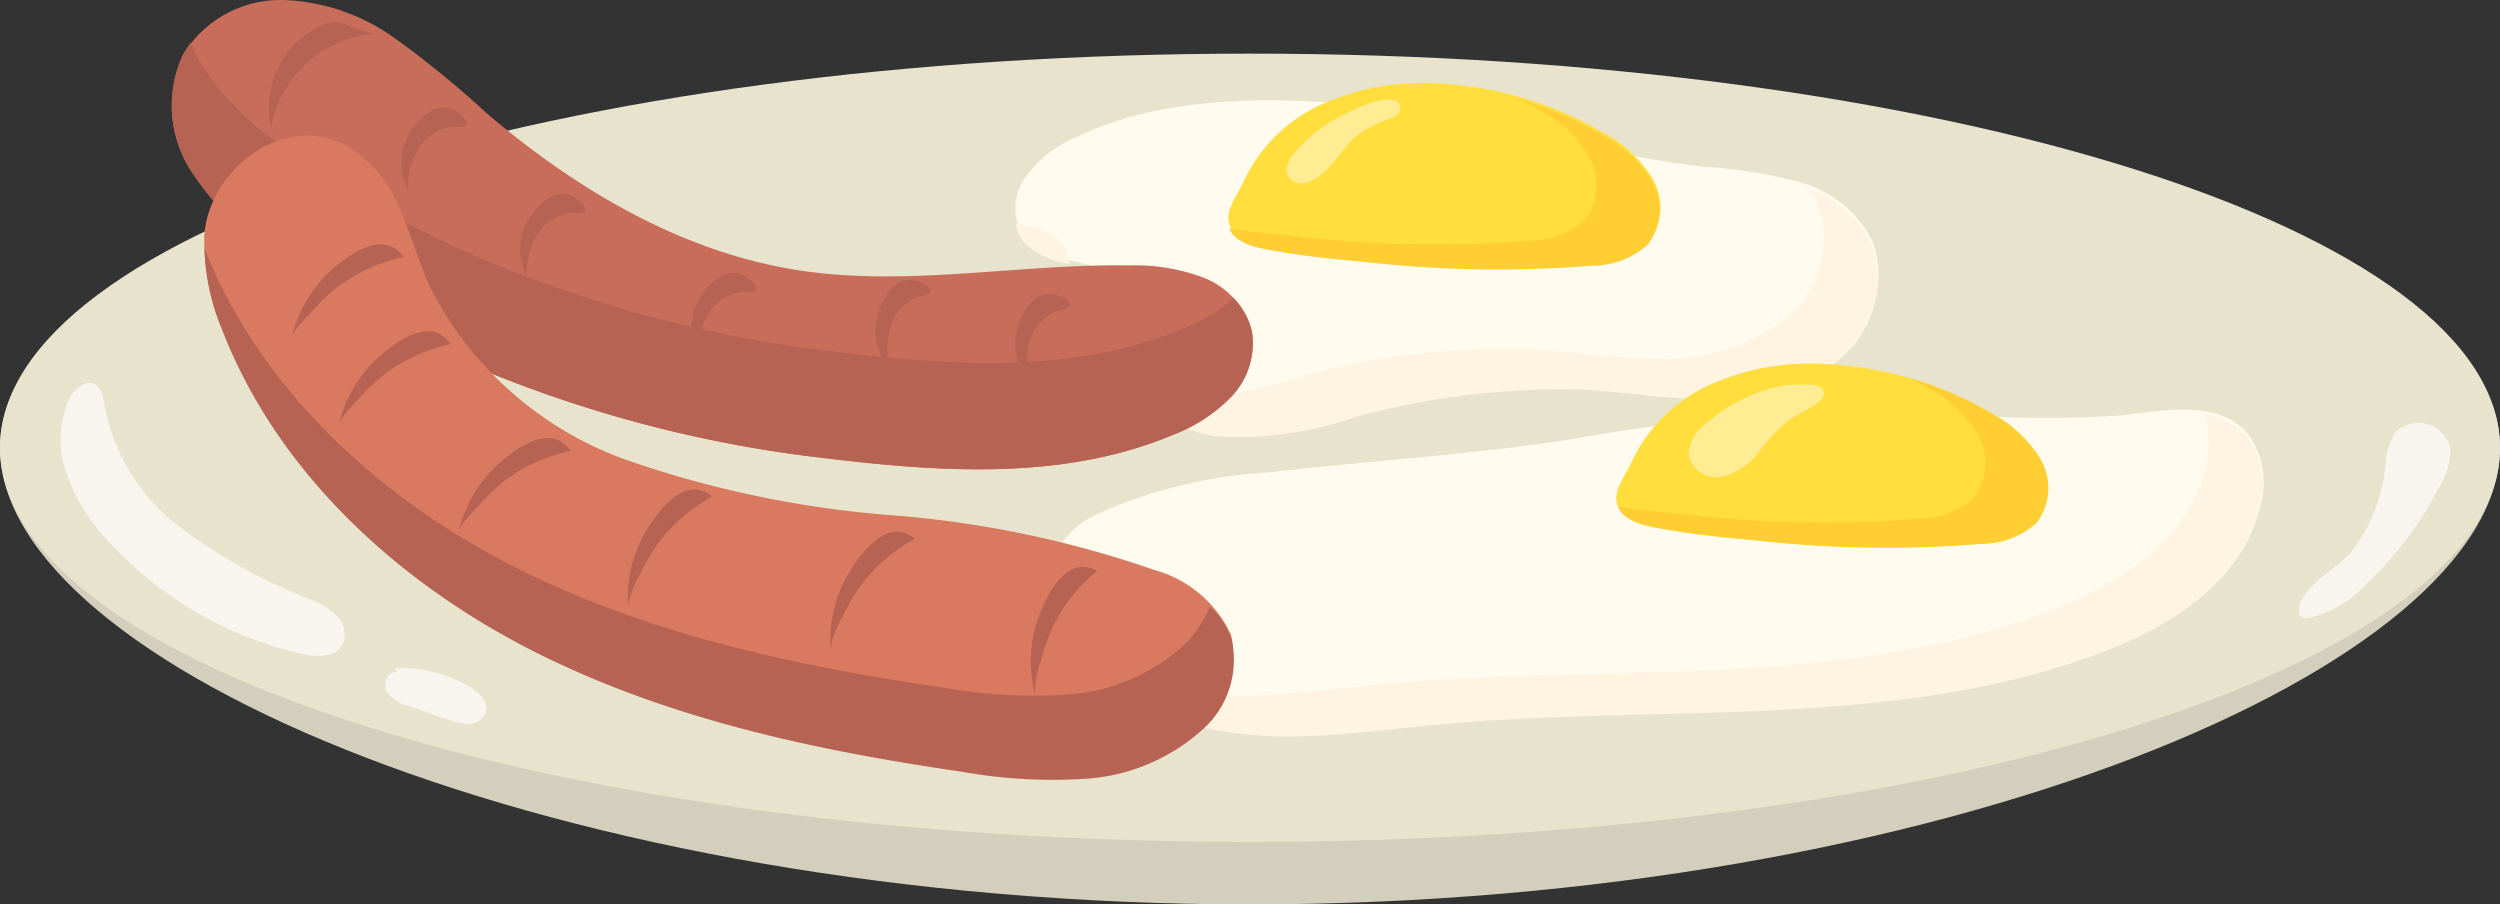 <svg xmlns="http://www.w3.org/2000/svg" xmlns:xlink="http://www.w3.org/1999/xlink" width="98" height="35.451" viewBox="0 0 98 35.451">
  <rect x="0" y="0" width="98" height="35.451" fill="#333333" stroke="none"/>
  <defs>
    <clipPath id="clip-path">
      <rect id="Rectangle_110" data-name="Rectangle 110" width="98" height="35.451" fill="none"/>
    </clipPath>
    <clipPath id="clip-path-3">
      <rect id="Rectangle_104" data-name="Rectangle 104" width="11.142" height="10.709" fill="none"/>
    </clipPath>
    <clipPath id="clip-path-4">
      <rect id="Rectangle_105" data-name="Rectangle 105" width="3.968" height="2.204" fill="none"/>
    </clipPath>
    <clipPath id="clip-path-5">
      <rect id="Rectangle_106" data-name="Rectangle 106" width="5.952" height="7.666" fill="none"/>
    </clipPath>
    <clipPath id="clip-path-6">
      <rect id="Rectangle_107" data-name="Rectangle 107" width="4.446" height="3.287" fill="none"/>
    </clipPath>
    <clipPath id="clip-path-7">
      <rect id="Rectangle_108" data-name="Rectangle 108" width="5.316" height="3.627" fill="none"/>
    </clipPath>
  </defs>
  <g id="Group_16151" data-name="Group 16151" clip-path="url(#clip-path)">
    <g id="Group_16150" data-name="Group 16150">
      <g id="Group_16149" data-name="Group 16149" clip-path="url(#clip-path)">
        <path id="Path_397" data-name="Path 397" d="M98,55.658c0,8.534-21.938,17.9-49,17.9S0,64.191,0,55.658s21.938-13,49-13,49,4.47,49,13" transform="translate(0 -38.106)" fill="#d3cfbc"/>
        <path id="Path_398" data-name="Path 398" d="M98,35.149C98,43.683,76.062,50.6,49,50.6S0,43.683,0,35.149,21.938,19.7,49,19.7s49,6.918,49,15.451" transform="translate(0 -17.598)" fill="#e8e3cd"/>
        <g id="Group_16136" data-name="Group 16136" transform="translate(2.374 15.006)" opacity="0.66">
          <g id="Group_16135" data-name="Group 16135">
            <g id="Group_16134" data-name="Group 16134" clip-path="url(#clip-path-3)">
              <path id="Path_399" data-name="Path 399" d="M22.5,144.312a7.511,7.511,0,0,0,1.761,2.77,14.755,14.755,0,0,0,7.456,4.284c.561.127,1.274.162,1.578-.325a1.007,1.007,0,0,0-.191-1.161,2.98,2.98,0,0,0-1.068-.655,21.313,21.313,0,0,1-5.1-2.83,7.793,7.793,0,0,1-2.97-4.876c-.129-1.011-.777-.969-1.3-.269a3.876,3.876,0,0,0-.165,3.063" transform="translate(-22.263 -140.739)" fill="#fff"/>
            </g>
          </g>
        </g>
        <g id="Group_16139" data-name="Group 16139" transform="translate(15.097 26.177)" opacity="0.66">
          <g id="Group_16138" data-name="Group 16138">
            <g id="Group_16137" data-name="Group 16137" clip-path="url(#clip-path-4)">
              <path id="Path_400" data-name="Path 400" d="M142.056,245.686c-.35-.071-.581.434-.413.749a1.443,1.443,0,0,0,.874.571l1.583.541a2.116,2.116,0,0,0,.773.16.719.719,0,0,0,.642-.393c.177-.429-.248-.861-.652-1.09a5.591,5.591,0,0,0-2.894-.718Z" transform="translate(-141.587 -245.504)" fill="#fff"/>
            </g>
          </g>
        </g>
        <g id="Group_16142" data-name="Group 16142" transform="translate(90.106 16.561)" opacity="0.66">
          <g id="Group_16141" data-name="Group 16141">
            <g id="Group_16140" data-name="Group 16140" clip-path="url(#clip-path-5)">
              <path id="Path_401" data-name="Path 401" d="M848.884,155.7a2.544,2.544,0,0,0-.4,1.22,6.376,6.376,0,0,1-1.419,3.566c-.638.654-1.553,1.084-1.92,1.921-.085.193-.1.474.086.563a.427.427,0,0,0,.248.014,4.419,4.419,0,0,0,2.231-1.3,14.25,14.25,0,0,0,2.967-4,2.474,2.474,0,0,0,.35-1.333,1.28,1.28,0,0,0-2.139-.657" transform="translate(-845.079 -155.323)" fill="#fff"/>
            </g>
          </g>
        </g>
        <path id="Path_402" data-name="Path 402" d="M375.663,38.3a4.655,4.655,0,0,0-2,1.624,2.068,2.068,0,0,0,.1,2.431c.958,1.014,3,.562,3.655,1.8.347.656.084,1.453.1,2.2.029,1.834,1.824,3.236,3.636,3.519a13.713,13.713,0,0,0,5.415-.708,30.441,30.441,0,0,1,9.008-1.107c1.707.088,3.4.388,5.113.377a7.715,7.715,0,0,0,4.821-1.441,4.11,4.11,0,0,0,1.43-4.563,4.526,4.526,0,0,0-2.876-2.381,19.127,19.127,0,0,0-3.8-.609c-4.388-.5-8.609-1.956-13.007-2.384-3.728-.363-8.173-.443-11.593,1.251" transform="translate(-333.512 -32.91)" fill="#fffbee"/>
        <path id="Path_403" data-name="Path 403" d="M395.594,153.03a18.88,18.88,0,0,0-6.733,1.638,3.425,3.425,0,0,0-1.4,1.175,3.119,3.119,0,0,0,0,2.756c1.054,2.55,3.8,4.051,6.531,4.474s5.5-.028,8.248-.288c8.7-.822,17.773.25,25.964-2.8,2.7-1.008,5.476-2.737,6.229-5.522a3.258,3.258,0,0,0-.468-2.969c-1.14-1.312-3.211-.912-4.936-.7a47.081,47.081,0,0,1-7.918-.162,66.717,66.717,0,0,0-13.409,1.058c-4.005.638-8.064.871-12.113,1.34" transform="translate(-345.864 -134.509)" fill="#fffbee"/>
        <path id="Path_404" data-name="Path 404" d="M375.284,83.031c-.365-.689-1.165-.852-1.967-1.039a1.639,1.639,0,0,0,.413.841,3.294,3.294,0,0,0,1.719.763,1.559,1.559,0,0,0-.165-.565" transform="translate(-333.512 -73.25)" fill="#fff3e1"/>
        <path id="Path_405" data-name="Path 405" d="M446.391,71.905a4.325,4.325,0,0,0-2.442-2.22,3.318,3.318,0,0,1,.341.624,4.109,4.109,0,0,1-1.43,4.563,7.714,7.714,0,0,1-4.821,1.441c-1.71.011-3.405-.289-5.113-.377a30.449,30.449,0,0,0-9.008,1.107,13.709,13.709,0,0,1-5.415.708,4.849,4.849,0,0,1-.986-.265,4.7,4.7,0,0,0,3.087,1.862,13.711,13.711,0,0,0,5.415-.709,30.442,30.442,0,0,1,9.008-1.107c1.707.088,3.4.388,5.113.377a7.717,7.717,0,0,0,4.821-1.441,4.109,4.109,0,0,0,1.43-4.563" transform="translate(-372.999 -62.255)" fill="#fff3e1"/>
        <path id="Path_406" data-name="Path 406" d="M446.111,153.29a2.687,2.687,0,0,0-1.672-.864,3.732,3.732,0,0,1,.039,2.236c-.753,2.785-3.526,4.514-6.229,5.522-8.191,3.055-17.26,1.983-25.964,2.8-2.747.26-5.521.711-8.248.288a10.388,10.388,0,0,1-3.266-1.073,9.286,9.286,0,0,0,5.368,2.67c2.726.423,5.5-.028,8.248-.288,8.7-.822,17.773.25,25.964-2.8,2.7-1.008,5.476-2.737,6.229-5.522a3.258,3.258,0,0,0-.468-2.969" transform="translate(-358.039 -136.174)" fill="#fff3e1"/>
        <path id="Path_407" data-name="Path 407" d="M454.969,31.593a9.558,9.558,0,0,1,5.062-.952,14.049,14.049,0,0,1,6.24,1.892,5.033,5.033,0,0,1,1.963,1.8,2.247,2.247,0,0,1-.139,2.523,3.256,3.256,0,0,1-2.16.82,45.876,45.876,0,0,1-8.906-.141c-1.306-.119-2.613-.255-3.9-.5-.584-.112-1.377-.324-1.5-1.018-.084-.493.389-1.1.588-1.542a6.181,6.181,0,0,1,2.747-2.876" transform="translate(-403.469 -27.354)" fill="#ffde3e"/>
        <path id="Path_408" data-name="Path 408" d="M468.5,39.981a5.034,5.034,0,0,0-1.963-1.8,14,14,0,0,0-3.119-1.345q.333.172.657.36A5.031,5.031,0,0,1,466.04,39a2.247,2.247,0,0,1-.139,2.523,3.256,3.256,0,0,1-2.16.82,45.874,45.874,0,0,1-8.905-.142c-.96-.087-1.92-.185-2.873-.328.227.529.912.709,1.433.809,1.288.248,2.595.384,3.9.5a45.876,45.876,0,0,0,8.906.142,3.256,3.256,0,0,0,2.16-.82,2.248,2.248,0,0,0,.139-2.523" transform="translate(-403.774 -32.911)" fill="#ffce33"/>
        <path id="Path_409" data-name="Path 409" d="M597.57,134.7a9.56,9.56,0,0,1,5.062-.952,14.049,14.049,0,0,1,6.24,1.892,5.031,5.031,0,0,1,1.963,1.8,2.247,2.247,0,0,1-.138,2.523,3.256,3.256,0,0,1-2.16.82,45.877,45.877,0,0,1-8.906-.141c-1.306-.119-2.613-.255-3.9-.5-.584-.112-1.377-.324-1.5-1.018-.084-.493.389-1.1.588-1.542a6.182,6.182,0,0,1,2.747-2.876" transform="translate(-530.865 -119.463)" fill="#ffde3e"/>
        <path id="Path_410" data-name="Path 410" d="M611.442,142.21a5.032,5.032,0,0,0-1.963-1.8,14,14,0,0,0-3.119-1.345q.333.172.657.36a5.032,5.032,0,0,1,1.963,1.8,2.247,2.247,0,0,1-.139,2.523,3.256,3.256,0,0,1-2.16.82,45.877,45.877,0,0,1-8.906-.142c-.96-.087-1.92-.185-2.873-.328.227.529.912.709,1.433.809,1.288.248,2.595.384,3.9.5a45.877,45.877,0,0,0,8.906.142,3.257,3.257,0,0,0,2.16-.82,2.248,2.248,0,0,0,.138-2.523" transform="translate(-531.473 -124.24)" fill="#ffce33"/>
        <g id="Group_16145" data-name="Group 16145" transform="translate(50.441 3.895)" opacity="0.44">
          <g id="Group_16144" data-name="Group 16144">
            <g id="Group_16143" data-name="Group 16143" clip-path="url(#clip-path-6)">
              <path id="Path_411" data-name="Path 411" d="M473.426,38.572a1.465,1.465,0,0,0-.325.519.592.592,0,0,0,.109.578.7.7,0,0,0,.723.094c.869-.3,1.248-1.321,1.979-1.88a5.355,5.355,0,0,1,1.263-.619.657.657,0,0,0,.267-.165.347.347,0,0,0,0-.43c-.355-.428-1.764.275-2.142.462a6.08,6.08,0,0,0-1.875,1.44" transform="translate(-473.071 -36.533)" fill="#fff"/>
            </g>
          </g>
        </g>
        <g id="Group_16148" data-name="Group 16148" transform="translate(66.188 15.075)" opacity="0.44">
          <g id="Group_16147" data-name="Group 16147">
            <g id="Group_16146" data-name="Group 16146" clip-path="url(#clip-path-7)">
              <path id="Path_412" data-name="Path 412" d="M621.39,142.969a1.507,1.507,0,0,0-.622,1.186,1.118,1.118,0,0,0,1.3.839,2.521,2.521,0,0,0,1.42-.934,7.733,7.733,0,0,1,1.185-1.261c.358-.26.78-.423,1.136-.687.158-.117.316-.3.25-.488-.114-.32-.745-.225-1-.24a3.608,3.608,0,0,0-1.292.218,6.426,6.426,0,0,0-2.376,1.366" transform="translate(-620.762 -141.381)" fill="#fff"/>
            </g>
          </g>
        </g>
        <path id="Path_413" data-name="Path 413" d="M67.152,9.988a11.28,11.28,0,0,1-3.32-3.313,4.737,4.737,0,0,1-.308-4.513A4.479,4.479,0,0,1,67.424,0a7.915,7.915,0,0,1,4.367,1.468,37.714,37.714,0,0,1,3.623,2.952c3.539,3.02,7.709,5.49,12.309,6.184,4.266.643,8.605-.271,12.919-.2a7.585,7.585,0,0,1,2.9.482,3.12,3.12,0,0,1,1.894,2.127,3.035,3.035,0,0,1-.82,2.549,6.334,6.334,0,0,1-2.312,1.5c-4.3,1.792-9.14,1.442-13.654.895a49.917,49.917,0,0,1-14.3-3.85,40.577,40.577,0,0,1-7.2-4.115" transform="translate(-56.358 0)" fill="#c96d5b"/>
        <path id="Path_414" data-name="Path 414" d="M104.721,25.686a6.952,6.952,0,0,1-2.006,1.194c-4.3,1.792-9.14,1.442-13.655.895a49.922,49.922,0,0,1-14.3-3.85,40.584,40.584,0,0,1-7.2-4.115,11.281,11.281,0,0,1-3.32-3.313,5.713,5.713,0,0,1-.4-.835,3.529,3.529,0,0,0-.319.492,4.737,4.737,0,0,0,.308,4.513,11.281,11.281,0,0,0,3.32,3.313,40.587,40.587,0,0,0,7.2,4.115,49.918,49.918,0,0,0,14.3,3.85c4.514.547,9.359.9,13.655-.895a6.335,6.335,0,0,0,2.312-1.5,3.035,3.035,0,0,0,.82-2.549,2.659,2.659,0,0,0-.718-1.319" transform="translate(-56.358 -13.992)" fill="#b76353"/>
        <path id="Path_415" data-name="Path 415" d="M75.006,53.729a8.181,8.181,0,0,0,.682,3.588c2.136,5.5,6.757,9.774,12,12.473s11.105,3.968,16.942,4.818a20.215,20.215,0,0,0,4.942.279A7.557,7.557,0,0,0,114.067,73a3.632,3.632,0,0,0,1.184-3.556,4.659,4.659,0,0,0-2.983-2.538,40.931,40.931,0,0,0-10.325-2.155,41.277,41.277,0,0,1-10.328-2.144,13.86,13.86,0,0,1-7.763-6.794c-.465-1.034-.756-2.141-1.235-3.168a4.865,4.865,0,0,0-2.226-2.477c-2.451-1.116-5.183,1.107-5.384,3.561" transform="translate(-66.993 -44.554)" fill="#d87960"/>
        <path id="Path_416" data-name="Path 416" d="M115.465,106.758a3.012,3.012,0,0,0-.86-1.3,4.488,4.488,0,0,1-1.06,1.556,7.557,7.557,0,0,1-4.492,1.887,20.218,20.218,0,0,1-4.942-.279c-5.837-.85-11.7-2.118-16.943-4.817-5.216-2.684-9.813-6.927-11.965-12.381a8.718,8.718,0,0,0,.7,3.208c2.136,5.5,6.757,9.773,12,12.473s11.105,3.967,16.942,4.817a20.214,20.214,0,0,0,4.942.279,7.557,7.557,0,0,0,4.492-1.887,3.632,3.632,0,0,0,1.184-3.556" transform="translate(-67.184 -81.676)" fill="#b76353"/>
        <path id="Path_417" data-name="Path 417" d="M107.216,93.5c.073-.342.579-.808.806-1.064a7.566,7.566,0,0,1,1.054-.988,6.52,6.52,0,0,1,2.527-1.127c-.724-1.045-1.952-.226-2.674.379a5.082,5.082,0,0,0-1.713,2.8" transform="translate(-95.784 -80.241)" fill="#b76353"/>
        <path id="Path_418" data-name="Path 418" d="M124.566,125.489c.073-.342.579-.808.806-1.064a7.568,7.568,0,0,1,1.054-.988,6.52,6.52,0,0,1,2.527-1.127c-.724-1.045-1.952-.226-2.674.379a5.082,5.082,0,0,0-1.713,2.8" transform="translate(-111.284 -108.82)" fill="#b76353"/>
        <path id="Path_419" data-name="Path 419" d="M168.662,164.726c.073-.342.579-.808.806-1.064a7.569,7.569,0,0,1,1.054-.988,6.519,6.519,0,0,1,2.527-1.127c-.724-1.045-1.952-.226-2.674.379a5.082,5.082,0,0,0-1.713,2.8" transform="translate(-150.678 -143.874)" fill="#b76353"/>
        <path id="Path_420" data-name="Path 420" d="M230.831,184.555a3.43,3.43,0,0,1,.47-1.25,7.568,7.568,0,0,1,.729-1.247,6.521,6.521,0,0,1,2.1-1.8c-.992-.8-1.935.339-2.455,1.125a5.082,5.082,0,0,0-.846,3.172" transform="translate(-206.206 -160.797)" fill="#b76353"/>
        <path id="Path_421" data-name="Path 421" d="M305.289,200.132a3.43,3.43,0,0,1,.47-1.25,7.579,7.579,0,0,1,.729-1.247,6.522,6.522,0,0,1,2.1-1.8c-.991-.8-1.935.339-2.455,1.125a5.082,5.082,0,0,0-.846,3.172" transform="translate(-272.725 -174.713)" fill="#b76353"/>
        <path id="Path_422" data-name="Path 422" d="M379.131,213.43a3.431,3.431,0,0,1,.226-1.316,7.559,7.559,0,0,1,.481-1.363,6.52,6.52,0,0,1,1.724-2.164c-1.124-.595-1.836.7-2.2,1.568a5.082,5.082,0,0,0-.232,3.274" transform="translate(-338.554 -186.212)" fill="#b76353"/>
        <path id="Path_423" data-name="Path 423" d="M99.378,9.616a3.585,3.585,0,0,0-.445,2.689,4.429,4.429,0,0,1,4.093-3.7,5.853,5.853,0,0,1-1.186-.385,1.048,1.048,0,0,0-.82,0,3.493,3.493,0,0,0-1.642,1.39" transform="translate(-88.302 -7.272)" fill="#b76353"/>
        <path id="Path_424" data-name="Path 424" d="M147.637,41.082a2.288,2.288,0,0,0,.173,1.654,2.964,2.964,0,0,1,.474-1.685,1.834,1.834,0,0,1,1.144-.761c.167-.03.6.067.678-.118.07-.161-.333-.468-.452-.534-.882-.488-1.81.7-2.017,1.444" transform="translate(-131.823 -35.309)" fill="#b76353"/>
        <path id="Path_425" data-name="Path 425" d="M191.329,72.753a2.288,2.288,0,0,0,.173,1.654,2.964,2.964,0,0,1,.474-1.685,1.833,1.833,0,0,1,1.144-.761c.167-.03.6.067.678-.118.07-.161-.333-.468-.452-.534-.882-.488-1.81.7-2.017,1.444" transform="translate(-170.856 -63.604)" fill="#b76353"/>
        <path id="Path_426" data-name="Path 426" d="M254.221,101.857a2.288,2.288,0,0,0,.173,1.654,2.964,2.964,0,0,1,.474-1.685,1.833,1.833,0,0,1,1.144-.761c.167-.03.6.067.678-.118.07-.161-.333-.468-.452-.534-.882-.488-1.81.7-2.017,1.444" transform="translate(-227.042 -89.605)" fill="#b76353"/>
        <path id="Path_427" data-name="Path 427" d="M321.833,104.835a2.287,2.287,0,0,0,.584,1.557,2.964,2.964,0,0,1,.034-1.75,1.834,1.834,0,0,1,.915-1.025c.154-.071.6-.086.626-.285.027-.174-.44-.369-.572-.4-.977-.25-1.576,1.131-1.588,1.905" transform="translate(-287.517 -91.928)" fill="#b76353"/>
        <path id="Path_428" data-name="Path 428" d="M373.178,109.895a2.287,2.287,0,0,0,.584,1.557,2.964,2.964,0,0,1,.034-1.75,1.834,1.834,0,0,1,.915-1.025c.154-.071.6-.086.627-.285.027-.174-.44-.369-.572-.4-.977-.25-1.576,1.131-1.588,1.905" transform="translate(-333.388 -96.448)" fill="#b76353"/>
      </g>
    </g>
  </g>
</svg>
